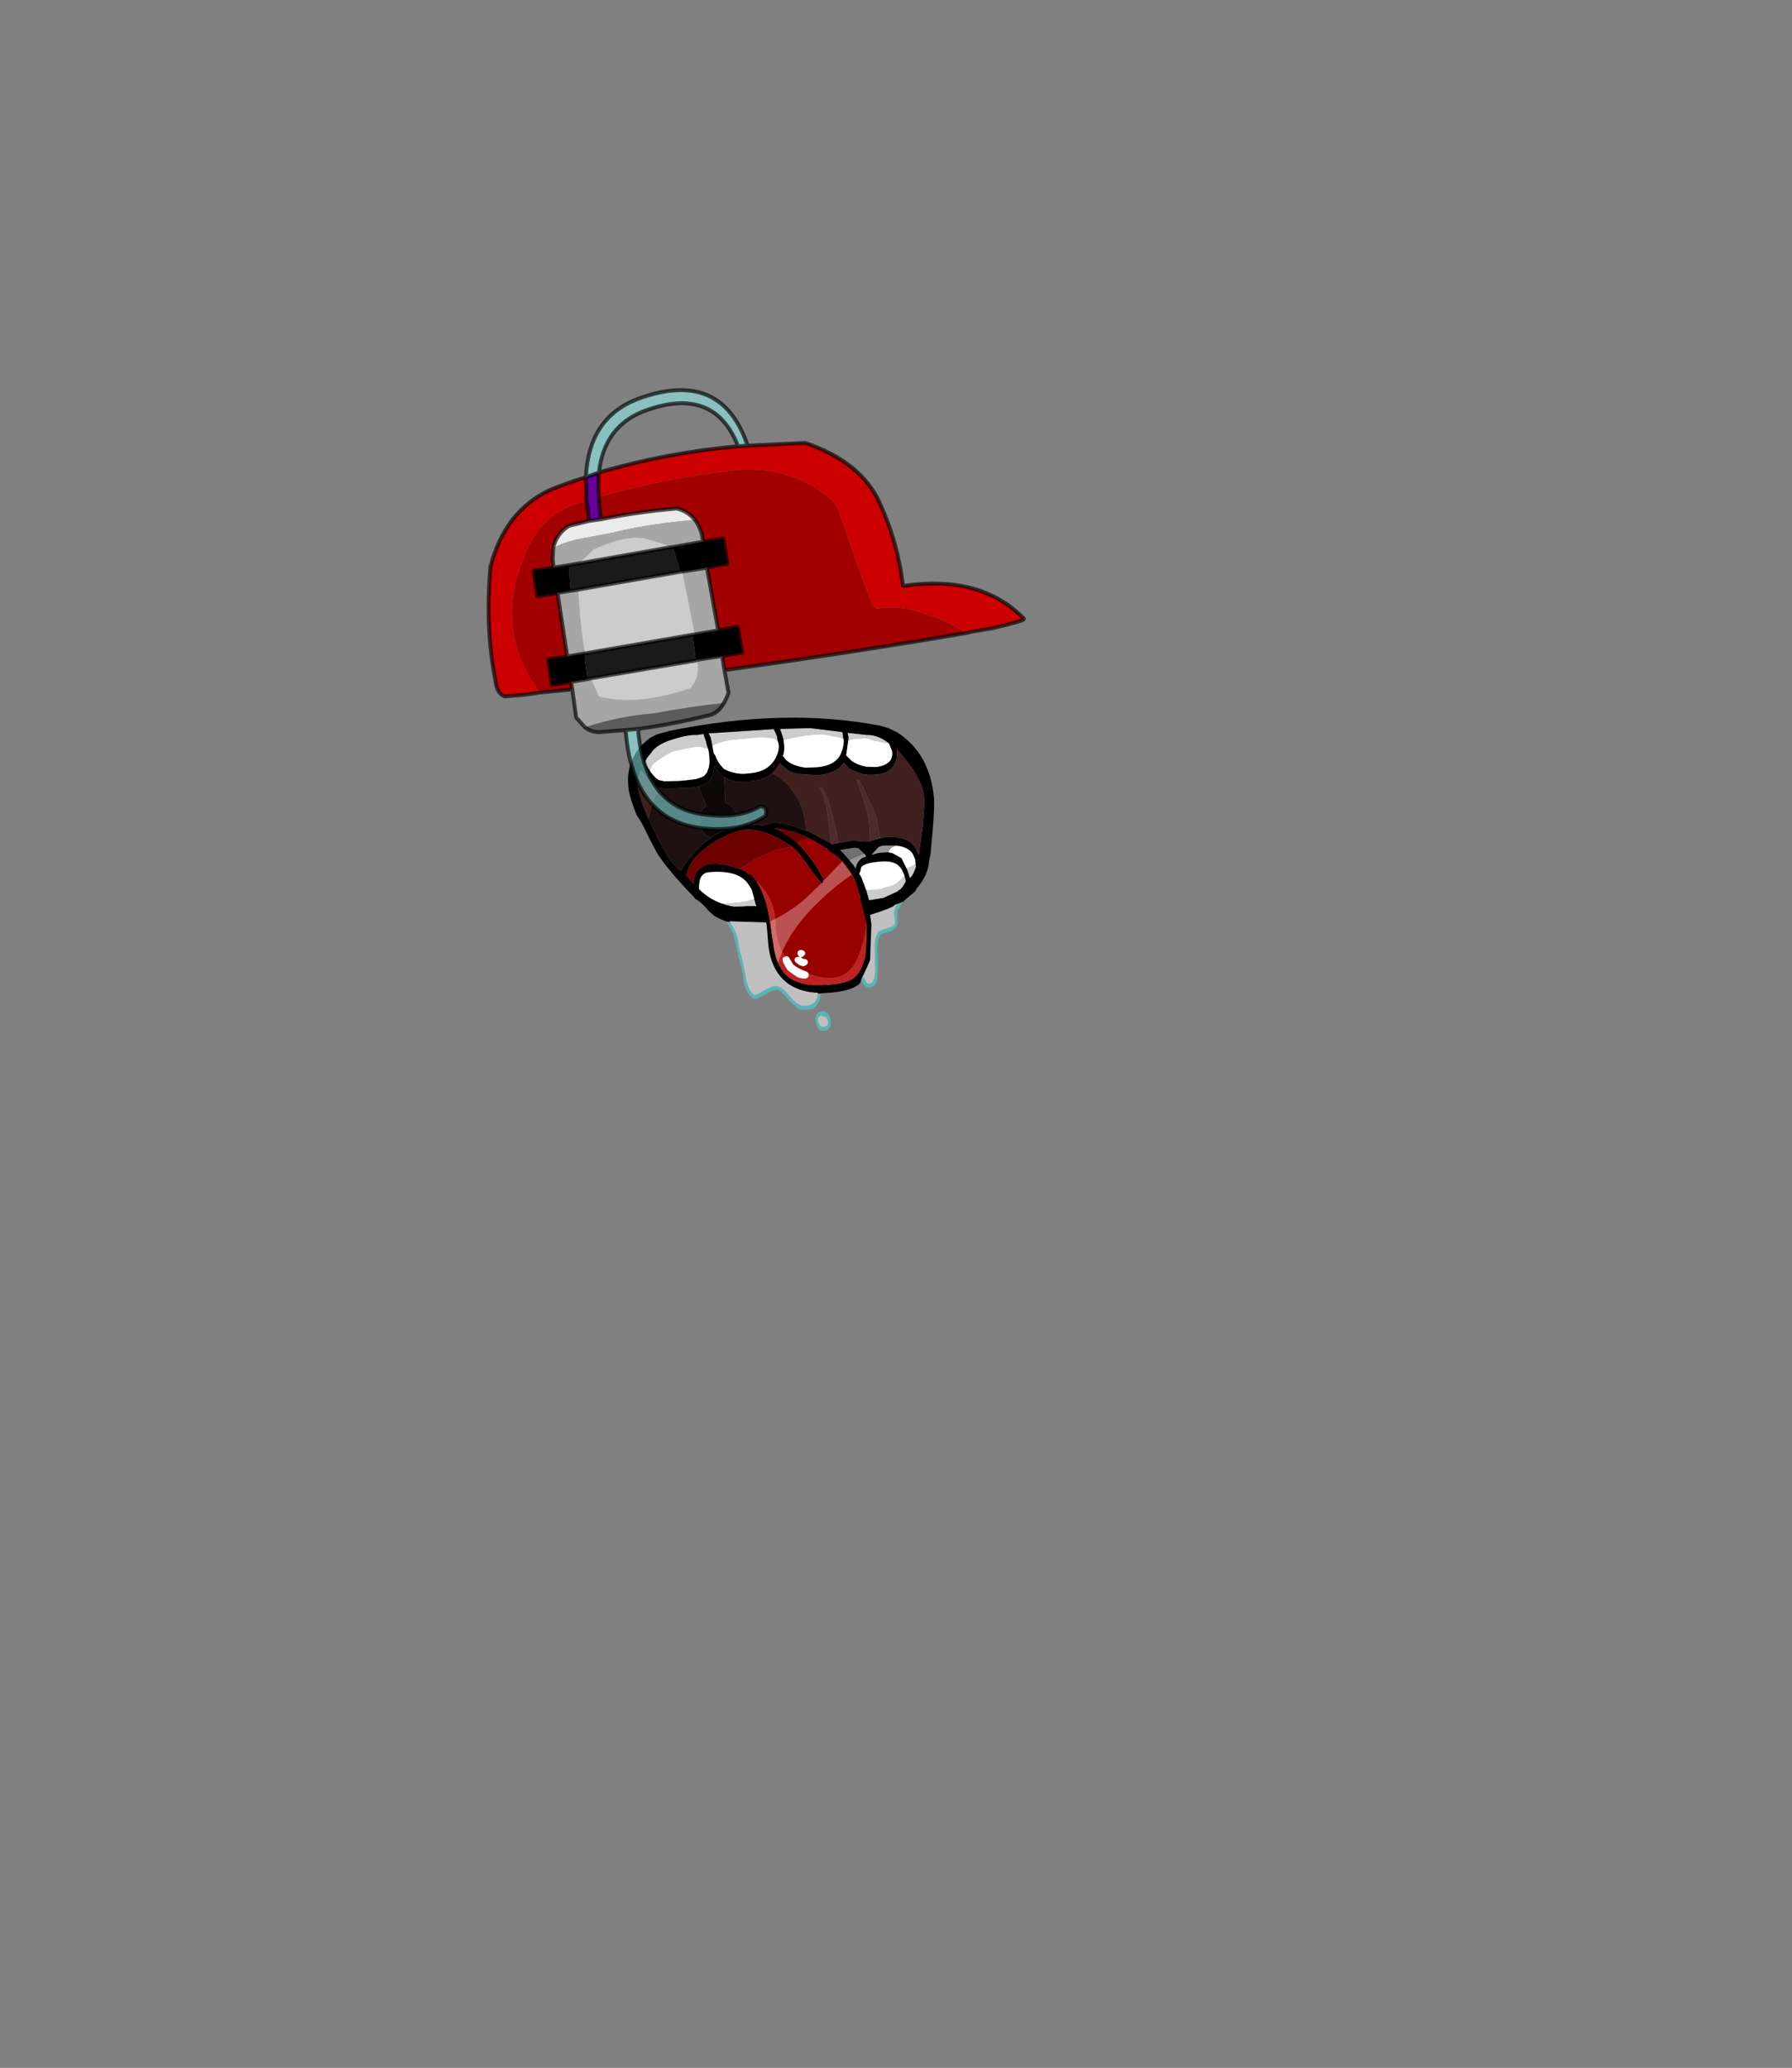 <?xml version="1.0" encoding="UTF-8" standalone="no"?>
<svg xmlns:xlink="http://www.w3.org/1999/xlink" height="531.5px" width="460.6px" xmlns="http://www.w3.org/2000/svg">
  <rect width="100%" height="100%" fill="#808080" stroke="none"/>
  <g transform="matrix(1.0, 0.0, 0.0, 1.0, 193.65, 334.05)">
    <use height="165.15" transform="matrix(1.0, 0.0, 0.0, 1.0, -68.55, -234.25)" width="138.6" xlink:href="#shape0"/>
  </g>
  <defs>
    <g id="shape0" transform="matrix(1.0, 0.0, 0.0, 1.0, 68.55, 234.25)">
      <path d="M24.4 -143.75 L24.4 -144.7 24.2 -145.7 29.1 -145.15 Q31.85 -145.25 34.65 -143.15 L34.8 -143.05 34.9 -142.85 34.65 -142.9 32.3 -143.45 31.0 -143.7 Q29.6 -144.3 28.4 -144.3 L25.15 -144.0 24.4 -143.75 M23.2 -143.9 L23.0 -144.1 22.45 -144.45 18.1 -145.3 Q13.1 -145.3 7.75 -143.85 L7.5 -144.8 6.9 -146.55 6.9 -146.7 14.65 -146.9 22.05 -146.0 22.9 -145.85 23.05 -144.55 23.15 -144.25 23.2 -143.9 M-10.55 -142.35 L-11.0 -144.55 -11.55 -145.55 5.25 -146.65 5.4 -146.2 5.55 -146.0 6.05 -144.85 6.2 -143.85 6.25 -143.55 5.8 -143.85 5.5 -144.15 4.3 -144.4 2.0 -144.6 -5.85 -143.85 Q-9.35 -143.2 -10.55 -142.35 M-4.3 -135.3 L-4.55 -135.35 -4.3 -135.35 -4.3 -135.3 M0.2 -103.1 L0.45 -102.1 0.75 -101.15 -1.6 -101.15 -2.6 -101.05 -4.95 -101.0 Q-6.75 -101.25 -8.45 -101.95 L-7.45 -101.75 -3.25 -102.15 Q-0.8 -102.45 0.2 -103.1 M41.7 -111.95 L41.8 -111.35 Q41.2 -109.3 40.3 -108.4 L40.25 -108.3 39.7 -109.95 39.4 -110.8 41.7 -111.95 M28.95 -105.35 L29.9 -105.2 29.9 -105.25 Q33.65 -105.5 33.65 -105.95 35.95 -106.2 37.3 -107.45 L38.45 -108.55 38.85 -108.95 39.15 -107.7 39.15 -107.45 39.1 -107.35 38.4 -106.2 Q37.7 -105.2 37.0 -105.05 L37.35 -105.05 34.7 -103.85 33.4 -103.25 29.75 -102.65 28.95 -105.35 M-26.7 -136.15 L-27.65 -137.4 -27.95 -138.0 Q-27.5 -139.2 -26.7 -140.05 L-26.25 -140.6 Q-24.85 -142.85 -20.25 -144.15 -16.85 -145.25 -14.35 -145.15 L-12.85 -145.4 -12.15 -143.4 -12.1 -143.0 -11.65 -141.6 -12.65 -141.8 -13.8 -142.15 Q-15.75 -142.15 -20.5 -140.95 -21.35 -140.75 -23.75 -139.2 -26.25 -137.55 -26.25 -136.9 -26.25 -136.55 -26.5 -136.4 L-26.7 -136.15" fill="#cccccc" fill-rule="evenodd" stroke="none"/>
      <path d="M34.9 -142.85 L34.8 -143.05 34.65 -143.15 Q31.85 -145.25 29.1 -145.15 L24.2 -145.7 24.4 -144.7 24.4 -143.75 24.15 -142.0 23.85 -139.9 25.25 -138.5 Q26.85 -137.4 28.95 -137.0 L31.45 -136.9 Q34.25 -137.25 35.25 -138.7 35.8 -139.65 35.65 -140.9 L34.9 -142.85 M-7.2 -97.25 L-7.35 -97.4 -7.75 -97.5 -9.3 -98.2 -10.0 -98.6 -11.45 -99.85 Q-12.35 -101.05 -13.8 -102.3 L-14.6 -102.85 -14.95 -103.0 -15.35 -103.55 Q-22.05 -110.5 -24.75 -114.75 L-26.65 -118.35 -27.4 -119.9 Q-28.95 -123.15 -30.0 -124.5 L-30.6 -126.1 Q-32.0 -129.7 -32.15 -131.95 -32.7 -137.15 -29.65 -141.35 -28.4 -143.05 -26.55 -144.4 -25.7 -144.85 -24.9 -145.25 L-21.5 -146.2 Q8.15 -152.25 32.7 -147.5 L34.7 -146.9 37.0 -145.8 Q45.35 -140.35 46.4 -129.05 46.6 -126.6 46.05 -120.35 L45.55 -114.75 45.15 -112.65 Q44.9 -109.1 41.95 -105.65 41.8 -105.05 40.7 -104.2 L39.25 -103.0 38.55 -102.3 37.05 -101.7 37.15 -101.75 36.9 -101.7 36.45 -101.55 36.3 -101.45 35.9 -101.05 Q33.25 -99.85 30.0 -98.9 L30.35 -96.35 30.15 -91.6 30.0 -87.25 28.95 -84.9 28.1 -83.1 28.05 -83.1 27.55 -81.7 Q27.35 -81.15 26.8 -80.85 25.0 -79.4 19.85 -78.9 L17.55 -78.75 17.45 -78.7 16.6 -78.6 16.6 -78.85 Q12.25 -79.05 9.3 -80.95 4.3 -84.3 3.75 -92.0 L3.45 -95.85 3.3 -96.95 -6.25 -97.25 -5.95 -96.95 -7.2 -97.25 M32.55 -118.55 L33.25 -118.8 Q38.2 -119.25 40.4 -117.55 41.55 -116.65 42.25 -114.75 L42.4 -114.35 42.6 -114.75 42.65 -115.15 43.5 -121.6 Q44.05 -127.2 43.9 -128.9 43.5 -133.65 38.75 -139.25 L36.9 -141.45 36.9 -140.95 Q37.05 -139.1 36.2 -137.55 35.05 -135.3 31.75 -135.0 28.1 -134.6 25.6 -136.05 L24.7 -136.45 23.2 -138.0 22.65 -137.25 Q20.95 -135.3 16.6 -134.8 L11.4 -135.15 Q9.6 -135.6 8.9 -136.05 L7.6 -137.1 Q7.1 -137.45 6.9 -137.95 L6.5 -137.4 Q5.85 -136.2 4.85 -135.35 2.75 -133.6 -0.6 -133.25 L-4.25 -133.2 -4.4 -133.2 -6.2 -133.6 -7.5 -134.3 Q-8.65 -135.15 -9.6 -136.45 L-10.0 -137.25 Q-10.25 -134.8 -11.15 -133.5 L-12.1 -132.55 -14.1 -131.85 -17.05 -131.5 Q-23.15 -131.25 -24.15 -131.5 L-24.4 -131.55 -25.45 -132.1 Q-26.15 -132.5 -27.35 -134.05 L-28.65 -135.75 -28.9 -136.15 Q-29.9 -133.9 -29.75 -132.25 -29.5 -129.3 -26.95 -123.65 L-25.6 -120.75 Q-23.15 -115.7 -21.25 -112.75 L-19.8 -111.2 -19.55 -111.1 -19.35 -110.65 -18.8 -110.35 -18.8 -110.4 -18.55 -110.25 Q-16.15 -114.55 -12.15 -117.8 L-10.95 -118.65 -10.85 -118.75 Q-7.9 -120.75 -4.25 -121.75 L-4.15 -121.7 -4.1 -121.85 -2.2 -122.3 2.15 -121.9 3.4 -122.0 Q4.45 -122.7 6.1 -122.55 9.3 -122.3 13.5 -120.5 L14.6 -120.15 19.8 -117.35 20.1 -117.1 20.4 -117.1 21.9 -117.35 25.7 -118.05 27.4 -117.8 29.35 -117.7 30.0 -117.85 31.2 -118.25 32.55 -118.55 M23.2 -143.9 L23.15 -144.25 23.05 -144.55 22.9 -145.85 22.05 -146.0 14.65 -146.9 6.9 -146.7 6.9 -146.55 7.5 -144.8 7.75 -143.85 7.9 -142.6 Q8.05 -141.1 7.6 -139.7 L7.65 -139.7 Q8.2 -138.8 9.0 -138.25 10.7 -137.1 13.35 -136.75 L16.35 -136.85 Q21.35 -137.3 22.65 -140.75 23.2 -142.05 23.2 -143.9 M6.25 -143.55 L6.2 -143.85 6.05 -144.85 5.55 -146.0 5.4 -146.2 5.25 -146.65 -11.55 -145.55 -11.0 -144.55 -10.55 -142.35 -10.15 -140.25 Q-9.9 -140.25 -9.6 -139.4 L-9.05 -138.25 -8.5 -137.45 -8.45 -137.4 -7.6 -136.45 Q-6.35 -135.7 -4.55 -135.35 L-4.3 -135.3 Q-2.85 -135.05 -0.9 -135.3 1.35 -135.5 3.0 -136.4 4.45 -137.25 5.4 -138.7 6.65 -140.75 6.5 -142.6 L6.25 -143.55 M29.05 -96.55 L27.4 -103.15 27.35 -103.65 27.4 -103.7 26.1 -107.85 Q24.7 -110.5 23.2 -112.35 L20.95 -114.35 20.25 -114.75 19.3 -115.4 18.95 -115.95 18.4 -116.15 18.0 -116.4 18.1 -116.4 17.15 -117.0 16.6 -117.25 16.15 -117.55 16.05 -117.65 15.35 -118.05 14.4 -118.5 13.7 -118.9 11.15 -119.95 Q8.35 -120.9 5.4 -121.2 8.9 -119.6 11.3 -117.35 L12.1 -116.55 13.2 -115.3 13.65 -114.75 Q16.15 -111.75 18.0 -108.05 L17.9 -107.7 17.85 -107.2 Q17.75 -107.0 17.45 -107.0 L14.95 -110.25 11.8 -114.6 11.7 -114.75 10.0 -116.4 Q8.5 -117.5 6.4 -118.55 1.65 -121.15 -2.35 -120.75 L-2.9 -120.65 -3.45 -120.6 -3.75 -120.5 -5.35 -119.95 -6.05 -119.65 -6.1 -119.65 -8.05 -118.75 -9.05 -118.25 Q-12.1 -116.45 -13.8 -114.75 L-13.9 -114.7 -15.3 -113.15 -16.55 -111.25 -17.25 -109.3 -17.3 -109.15 -15.35 -106.85 Q-15.3 -109.15 -14.2 -110.4 L-13.8 -110.7 Q-11.1 -113.35 -3.55 -110.7 L-3.45 -110.7 Q-2.15 -110.35 -1.2 -109.3 -0.8 -109.85 0.25 -108.25 L0.75 -107.6 1.2 -106.85 2.15 -105.05 3.15 -102.4 Q4.15 -98.75 4.7 -94.15 L5.35 -89.9 Q5.8 -87.55 6.65 -85.9 7.8 -83.75 9.15 -82.8 11.55 -81.1 15.45 -80.85 L17.0 -80.85 19.55 -80.95 Q23.7 -81.3 25.4 -82.4 27.95 -84.05 28.8 -88.7 L29.05 -92.75 29.1 -96.1 29.05 -96.55 M-8.45 -101.95 Q-6.75 -101.25 -4.95 -101.0 L-2.6 -101.05 -1.6 -101.15 0.75 -101.15 0.45 -102.1 0.2 -103.1 -0.5 -105.5 -1.5 -107.05 Q-4.15 -110.5 -11.45 -109.85 -13.35 -109.7 -13.8 -107.6 L-13.95 -106.65 -13.95 -105.5 -13.8 -105.35 Q-11.3 -103.0 -8.45 -101.95 M36.65 -116.7 L33.3 -116.7 32.45 -116.45 32.15 -116.25 30.75 -114.75 30.35 -114.35 31.85 -114.75 32.6 -114.9 34.7 -115.0 35.8 -114.75 38.05 -113.5 39.4 -110.8 39.7 -109.95 40.25 -108.3 40.3 -108.4 Q41.2 -109.3 41.8 -111.35 L41.7 -111.95 41.55 -113.2 40.85 -114.75 Q39.6 -116.4 36.65 -116.7 M38.85 -108.95 L38.75 -109.1 38.6 -109.55 38.45 -109.85 Q37.9 -111.25 36.75 -111.95 35.25 -112.8 32.85 -112.6 28.25 -112.25 27.7 -111.05 L27.5 -110.15 27.2 -109.45 27.7 -108.7 28.5 -106.6 28.9 -105.5 28.95 -105.35 29.75 -102.65 33.4 -103.25 34.7 -103.85 37.35 -105.05 37.0 -105.05 Q37.7 -105.2 38.4 -106.2 L39.1 -107.35 39.15 -107.45 39.15 -107.7 38.85 -108.95 M28.5 -114.6 L28.25 -114.75 28.2 -114.85 27.0 -116.0 26.0 -116.15 22.3 -115.55 23.15 -114.75 24.7 -112.95 25.4 -112.05 25.6 -111.9 26.3 -110.8 Q26.3 -111.55 26.8 -112.35 27.4 -113.3 28.25 -113.65 L28.95 -113.9 28.8 -114.05 28.75 -114.3 28.65 -114.45 28.5 -114.6 M-11.65 -141.6 L-12.1 -143.0 -12.15 -143.4 -12.85 -145.4 -14.35 -145.15 Q-16.85 -145.25 -20.25 -144.15 -24.85 -142.85 -26.25 -140.6 L-26.7 -140.05 Q-27.5 -139.2 -27.95 -138.0 L-27.65 -137.4 -26.7 -136.15 -26.55 -135.9 -26.3 -135.5 -25.7 -134.75 -24.85 -133.9 Q-24.15 -133.4 -23.2 -133.35 L-23.0 -133.25 -18.95 -133.35 -17.4 -133.5 -14.9 -133.8 Q-13.35 -134.2 -12.65 -134.65 L-11.95 -135.5 -11.45 -136.9 -11.3 -138.1 -11.3 -138.25 -11.4 -140.25 -11.65 -141.6" fill="#000000" fill-rule="evenodd" stroke="none"/>
      <path d="M24.4 -143.75 L25.15 -144.0 28.4 -144.3 Q29.6 -144.3 31.0 -143.7 L32.3 -143.45 34.65 -142.9 34.9 -142.85 35.65 -140.9 Q35.8 -139.65 35.25 -138.7 34.25 -137.25 31.45 -136.9 L28.95 -137.0 Q26.85 -137.4 25.25 -138.5 L23.85 -139.9 24.15 -142.0 24.4 -143.75 M7.75 -143.85 Q13.1 -145.3 18.1 -145.3 L22.45 -144.45 23.0 -144.1 23.2 -143.9 Q23.2 -142.05 22.65 -140.75 21.35 -137.3 16.35 -136.85 L13.35 -136.75 Q10.7 -137.1 9.0 -138.25 8.2 -138.8 7.65 -139.7 L7.6 -139.7 Q8.05 -141.1 7.9 -142.6 L7.75 -143.85 M-10.55 -142.35 Q-9.35 -143.2 -5.85 -143.85 L2.0 -144.6 4.3 -144.4 5.5 -144.15 5.8 -143.85 6.25 -143.55 6.5 -142.6 Q6.65 -140.75 5.4 -138.7 4.45 -137.25 3.0 -136.4 1.35 -135.5 -0.9 -135.3 -2.85 -135.05 -4.3 -135.3 L-4.3 -135.35 -4.55 -135.35 Q-6.35 -135.7 -7.6 -136.45 L-8.45 -137.4 -8.5 -137.45 -9.05 -138.25 -9.6 -139.4 Q-9.9 -140.25 -10.15 -140.25 L-10.55 -142.35 M0.2 -103.1 Q-0.8 -102.45 -3.25 -102.15 L-7.45 -101.75 -8.45 -101.95 Q-11.3 -103.0 -13.8 -105.35 L-13.95 -105.5 -13.95 -106.65 -13.8 -107.6 Q-13.35 -109.7 -11.45 -109.85 -4.15 -110.5 -1.5 -107.05 L-0.5 -105.5 0.2 -103.1 M34.7 -115.0 Q35.05 -116.1 36.05 -116.45 L36.65 -116.7 Q39.6 -116.4 40.85 -114.75 L41.55 -113.2 41.7 -111.95 39.4 -110.8 38.05 -113.5 35.8 -114.75 34.7 -115.0 M28.95 -105.35 L28.9 -105.5 28.5 -106.6 27.7 -108.7 27.2 -109.45 27.5 -110.15 27.7 -111.05 Q28.25 -112.25 32.85 -112.6 35.25 -112.8 36.75 -111.95 37.9 -111.25 38.45 -109.85 L38.6 -109.55 38.75 -109.1 38.85 -108.95 38.45 -108.55 37.3 -107.45 Q35.95 -106.2 33.65 -105.95 33.65 -105.5 29.9 -105.25 L29.9 -105.2 28.95 -105.35 M14.25 -83.65 L14.25 -83.5 Q14.25 -82.5 12.95 -82.5 L12.0 -82.65 Q11.45 -82.65 10.05 -83.75 8.75 -84.65 8.5 -85.05 L7.75 -86.45 Q7.5 -86.85 7.5 -87.55 7.5 -88.0 8.15 -88.15 L8.2 -88.25 Q9.0 -88.5 9.3 -87.7 L10.25 -86.15 Q11.45 -85.15 13.2 -84.5 14.1 -84.3 14.25 -83.65 M12.15 -88.0 L12.65 -87.7 13.65 -87.45 Q14.05 -87.1 14.05 -86.55 13.55 -85.7 12.85 -85.7 12.0 -85.7 11.25 -86.4 10.55 -86.9 10.55 -87.3 10.55 -88.15 11.7 -88.15 L11.85 -88.15 11.55 -88.4 11.3 -88.85 Q11.3 -89.95 12.3 -89.9 13.35 -89.8 13.35 -88.85 L13.0 -88.4 Q12.65 -88.0 12.3 -88.0 L12.15 -88.0 M-26.7 -136.15 L-26.5 -136.4 Q-26.25 -136.55 -26.25 -136.9 -26.25 -137.55 -23.75 -139.2 -21.35 -140.75 -20.5 -140.95 -15.75 -142.15 -13.8 -142.15 L-12.65 -141.8 -11.65 -141.6 -11.4 -140.25 -11.3 -138.25 -11.3 -138.1 -11.45 -136.9 -11.95 -135.5 -12.65 -134.65 Q-13.35 -134.2 -14.9 -133.8 L-17.4 -133.5 -18.95 -133.35 -23.0 -133.25 -23.2 -133.35 Q-24.15 -133.4 -24.85 -133.9 L-25.7 -134.75 -26.3 -135.5 -26.55 -135.9 -26.7 -136.15" fill="#ffffff" fill-rule="evenodd" stroke="none"/>
      <path d="M4.85 -135.35 Q5.85 -136.2 6.5 -137.4 L6.9 -137.95 Q7.1 -137.45 7.6 -137.1 L8.9 -136.05 Q9.6 -135.6 11.4 -135.15 L16.6 -134.8 Q20.95 -135.3 22.65 -137.25 L23.2 -138.0 24.7 -136.45 25.6 -136.05 Q28.1 -134.6 31.75 -135.0 35.05 -135.3 36.2 -137.55 37.05 -139.1 36.9 -140.95 L36.9 -141.45 38.75 -139.25 Q43.5 -133.65 43.9 -128.9 44.05 -127.2 43.5 -121.6 L42.65 -115.15 42.6 -114.75 42.4 -114.35 42.25 -114.75 Q41.55 -116.65 40.4 -117.55 38.2 -119.25 33.25 -118.8 L32.55 -118.55 31.85 -122.75 Q31.45 -125.1 29.5 -128.85 L27.25 -133.5 26.55 -133.75 28.25 -128.75 29.45 -124.4 Q30.0 -121.9 30.0 -117.85 L29.35 -117.7 27.4 -117.8 25.7 -118.05 21.9 -117.35 21.5 -119.5 20.55 -123.65 19.25 -128.15 18.3 -130.3 Q17.75 -131.7 17.15 -131.8 17.2 -131.4 17.6 -130.55 L18.1 -129.3 Q18.1 -128.75 18.4 -128.0 L18.8 -126.65 19.3 -122.75 19.85 -118.35 19.8 -117.35 14.6 -120.15 13.5 -120.5 Q13.2 -129.15 6.5 -134.35 L4.85 -135.35 M-24.15 -131.5 L-24.85 -130.25 Q-26.3 -127.3 -26.95 -123.65 -29.5 -129.3 -29.75 -132.25 -29.9 -133.9 -28.9 -136.15 L-28.65 -135.75 -27.35 -134.05 Q-26.15 -132.5 -25.45 -132.1 L-24.4 -131.55 -24.15 -131.5" fill="#401f1f" fill-rule="evenodd" stroke="none"/>
      <path d="M19.8 -117.35 L19.85 -118.35 19.3 -122.75 18.8 -126.65 18.4 -128.0 Q18.1 -128.75 18.1 -129.3 L17.6 -130.55 Q17.2 -131.4 17.15 -131.8 17.75 -131.7 18.3 -130.3 L19.25 -128.15 20.55 -123.65 21.5 -119.5 21.9 -117.35 20.4 -117.1 20.1 -117.1 19.8 -117.35 M30.0 -117.85 Q30.0 -121.9 29.45 -124.4 L28.25 -128.75 26.55 -133.75 27.25 -133.5 29.5 -128.85 Q31.45 -125.1 31.85 -122.75 L32.55 -118.55 31.2 -118.25 30.0 -117.85" fill="#4d2b2b" fill-rule="evenodd" stroke="none"/>
      <path d="M4.85 -135.35 L6.5 -134.35 Q13.2 -129.15 13.5 -120.5 9.3 -122.3 6.1 -122.55 4.45 -122.7 3.4 -122.0 L2.15 -121.9 -2.2 -122.3 -4.1 -121.85 -4.15 -121.7 -4.15 -121.85 -4.15 -124.0 -4.15 -124.1 Q-4.55 -126.05 -6.2 -127.2 L-7.25 -127.85 -7.5 -134.3 -6.2 -133.6 -4.4 -133.2 -4.25 -133.2 -0.6 -133.25 Q2.75 -133.6 4.85 -135.35 M-14.1 -131.85 L-12.1 -126.95 -13.1 -126.1 Q-14.25 -124.4 -13.9 -122.4 -13.65 -120.85 -12.55 -119.75 L-12.4 -119.6 -11.95 -119.2 -11.8 -119.1 -10.85 -118.75 -10.95 -118.65 -12.15 -117.8 Q-16.15 -114.55 -18.55 -110.25 L-18.8 -110.4 -18.8 -110.35 -19.35 -110.65 -19.55 -111.1 -19.8 -111.2 -21.25 -112.75 Q-23.15 -115.7 -25.6 -120.75 L-26.95 -123.65 Q-26.3 -127.3 -24.85 -130.25 L-24.15 -131.5 Q-23.15 -131.25 -17.05 -131.5 L-14.1 -131.85" fill="#1f1111" fill-rule="evenodd" stroke="none"/>
      <path d="M14.4 -118.5 L15.35 -118.05 16.05 -117.65 16.15 -117.55 16.6 -117.25 17.15 -117.0 18.1 -116.4 18.0 -116.4 18.4 -116.15 18.95 -115.95 19.3 -115.4 20.25 -114.75 20.95 -114.35 23.2 -112.35 Q24.7 -110.5 26.1 -107.85 L27.4 -103.7 27.35 -103.65 27.4 -103.15 29.05 -96.55 Q28.65 -91.8 26.7 -87.55 23.6 -80.7 15.35 -83.35 L14.25 -83.65 Q14.1 -84.3 13.2 -84.5 11.45 -85.15 10.25 -86.15 L9.3 -87.7 Q9.0 -88.5 8.2 -88.25 L8.15 -88.15 Q5.8 -91.45 5.7 -96.1 5.65 -102.55 1.3 -107.05 L0.75 -107.6 0.25 -108.25 Q-0.8 -109.85 -1.2 -109.3 -2.15 -110.35 -3.45 -110.7 L-3.55 -110.7 -0.6 -112.6 Q1.3 -113.75 3.85 -114.75 L5.65 -115.55 8.5 -116.15 10.0 -116.4 11.7 -114.75 11.8 -114.6 14.95 -110.25 17.45 -107.0 Q17.75 -107.0 17.85 -107.2 L17.9 -107.7 18.0 -108.05 Q16.15 -111.75 13.65 -114.75 L13.2 -115.3 12.1 -116.55 11.3 -117.35 Q12.65 -118.4 14.4 -118.5 M12.15 -88.0 L12.3 -88.0 Q12.65 -88.0 13.0 -88.4 L13.35 -88.85 Q13.35 -89.8 12.3 -89.9 11.3 -89.95 11.3 -88.85 L11.55 -88.4 11.85 -88.15 11.7 -88.15 Q10.55 -88.15 10.55 -87.3 10.55 -86.9 11.25 -86.4 12.0 -85.7 12.85 -85.7 13.55 -85.7 14.05 -86.55 14.05 -87.1 13.65 -87.45 L12.65 -87.7 12.15 -88.0" fill="#990000" fill-rule="evenodd" stroke="none"/>
      <path d="M-3.55 -110.7 Q-11.1 -113.35 -13.8 -110.7 L-14.2 -110.4 Q-15.3 -109.15 -15.35 -106.85 L-17.3 -109.15 -17.25 -109.3 -16.55 -111.25 -15.3 -113.15 -13.9 -114.7 -13.8 -114.75 Q-12.1 -116.45 -9.05 -118.25 L-8.05 -118.75 -6.1 -119.65 -6.05 -119.65 -5.35 -119.95 -3.75 -120.5 -3.45 -120.6 -2.9 -120.65 -2.35 -120.75 Q1.65 -121.15 6.4 -118.55 8.5 -117.5 10.0 -116.4 L8.5 -116.15 5.65 -115.55 3.85 -114.75 Q1.3 -113.75 -0.6 -112.6 L-3.55 -110.7 M11.3 -117.35 Q8.9 -119.6 5.4 -121.2 8.35 -120.9 11.15 -119.95 L13.7 -118.9 14.4 -118.5 Q12.65 -118.4 11.3 -117.35" fill="#6e0000" fill-rule="evenodd" stroke="none"/>
      <path d="M29.05 -96.55 L29.1 -96.1 29.05 -92.75 28.8 -88.7 Q27.95 -84.05 25.4 -82.4 23.7 -81.3 19.55 -80.95 L17.0 -80.85 15.45 -80.85 Q11.55 -81.1 9.15 -82.8 7.8 -83.75 6.65 -85.9 5.8 -87.55 5.35 -89.9 L4.7 -94.15 Q4.15 -98.75 3.15 -102.4 L2.15 -105.05 1.2 -106.85 0.75 -107.6 1.3 -107.05 Q5.65 -102.55 5.7 -96.1 5.8 -91.45 8.15 -88.15 7.5 -88.0 7.5 -87.55 7.5 -86.85 7.75 -86.45 L8.5 -85.05 Q8.75 -84.65 10.05 -83.75 11.45 -82.65 12.0 -82.65 L12.95 -82.5 Q14.25 -82.5 14.25 -83.5 L14.25 -83.65 15.35 -83.35 Q23.6 -80.7 26.7 -87.55 28.65 -91.8 29.05 -96.55" fill="#bf2222" fill-rule="evenodd" stroke="none"/>
      <path d="M34.7 -115.0 L32.6 -114.9 31.85 -114.75 30.35 -114.35 30.75 -114.75 32.15 -116.25 32.45 -116.45 33.3 -116.7 36.65 -116.7 36.05 -116.45 Q35.05 -116.1 34.7 -115.0 M28.5 -114.6 L28.65 -114.45 28.75 -114.3 28.8 -114.05 28.95 -113.9 28.25 -113.65 Q27.4 -113.3 26.8 -112.35 26.3 -111.55 26.3 -110.8 L25.6 -111.9 25.4 -112.05 24.7 -112.95 26.1 -113.65 28.5 -114.6" fill="#969696" fill-rule="evenodd" stroke="none"/>
      <path d="M24.7 -112.95 L23.15 -114.75 22.3 -115.55 26.0 -116.15 27.0 -116.0 28.2 -114.85 28.25 -114.75 28.5 -114.6 26.1 -113.65 24.7 -112.95" fill="#707070" fill-rule="evenodd" stroke="none"/>
      <path d="M36.9 -101.7 L35.9 -101.05 36.3 -101.45 36.45 -101.55 36.9 -101.7" fill="#6ccccc" fill-opacity="0.514" fill-rule="evenodd" stroke="none"/>
      <path d="M-5.95 -96.95 L-6.25 -97.25 3.3 -96.95 3.45 -95.85 3.75 -92.0 Q4.3 -84.3 9.3 -80.95 12.25 -79.05 16.6 -78.85 L16.6 -78.6 16.5 -78.0 Q16.05 -75.7 13.5 -75.5 12.1 -75.35 10.7 -76.5 L9.2 -78.05 8.05 -79.45 Q6.55 -80.7 5.5 -80.6 4.85 -80.55 2.7 -79.4 L0.65 -78.3 Q-0.25 -78.15 -1.15 -80.0 -1.85 -81.4 -2.15 -83.75 L-2.7 -86.55 -3.45 -89.4 -4.0 -92.45 Q-4.45 -94.15 -5.0 -95.25 L-5.95 -96.95 M35.9 -101.05 L36.9 -101.7 37.15 -101.75 37.05 -101.7 36.65 -101.25 Q36.3 -100.55 36.2 -99.5 36.2 -98.6 36.35 -97.9 L36.45 -96.95 36.2 -96.25 Q36.05 -95.95 34.2 -95.4 L32.3 -94.7 Q31.3 -93.4 31.2 -91.35 L31.3 -88.0 Q31.15 -87.6 31.3 -84.45 31.2 -81.3 29.9 -81.15 29.1 -81.1 28.6 -82.35 L28.1 -82.95 28.1 -83.1 28.95 -84.9 30.0 -87.25 30.15 -91.6 30.35 -96.35 30.0 -98.9 Q33.25 -99.85 35.9 -101.05 M18.15 -72.75 L18.8 -72.55 19.25 -71.45 19.15 -70.75 Q19.0 -70.2 18.1 -70.1 17.3 -70.05 16.9 -70.65 L16.6 -71.75 Q16.5 -72.4 16.85 -72.75 17.3 -73.3 18.15 -72.75" fill="#ffffff" fill-opacity="0.502" fill-rule="evenodd" stroke="none"/>
      <path d="M38.55 -102.3 L38.0 -101.6 37.05 -100.05 Q36.9 -99.5 37.0 -98.45 L37.05 -96.7 Q36.65 -95.0 34.7 -94.55 32.8 -94.1 32.45 -93.45 31.9 -92.2 31.85 -90.2 L32.0 -86.6 Q32.0 -83.2 31.7 -81.95 31.3 -80.4 30.0 -80.25 28.9 -80.15 28.1 -81.3 L27.8 -82.0 27.7 -82.0 27.55 -81.7 28.05 -83.1 28.1 -83.1 28.1 -82.95 28.6 -82.35 Q29.1 -81.1 29.9 -81.15 31.2 -81.3 31.3 -84.45 31.15 -87.6 31.3 -88.0 L31.2 -91.35 Q31.3 -93.4 32.3 -94.7 L34.2 -95.4 Q36.05 -95.95 36.2 -96.25 L36.45 -96.95 36.35 -97.9 Q36.2 -98.6 36.2 -99.5 36.3 -100.55 36.65 -101.25 L37.05 -101.7 38.55 -102.3 M17.45 -78.7 L17.3 -78.3 16.9 -76.75 Q16.2 -75.2 15.2 -74.7 L13.55 -74.55 Q12.1 -74.4 11.3 -74.95 L9.15 -76.9 Q6.75 -79.75 6.1 -79.7 5.1 -79.6 3.0 -78.45 L0.8 -77.3 Q-0.45 -77.1 -1.6 -79.2 -2.55 -81.0 -2.6 -82.55 -2.7 -83.65 -3.15 -85.45 L-3.85 -88.25 -4.4 -91.05 -5.25 -94.0 -5.85 -95.4 -6.8 -96.8 -7.2 -97.25 -5.95 -96.95 -5.0 -95.25 Q-4.45 -94.15 -4.0 -92.45 L-3.45 -89.4 -2.7 -86.55 -2.15 -83.75 Q-1.85 -81.4 -1.15 -80.0 -0.25 -78.15 0.65 -78.3 L2.7 -79.4 Q4.85 -80.55 5.5 -80.6 6.55 -80.7 8.05 -79.45 L9.2 -78.05 10.7 -76.5 Q12.1 -75.35 13.5 -75.5 16.05 -75.7 16.5 -78.0 L16.6 -78.6 17.45 -78.7 M18.15 -72.75 Q17.3 -73.3 16.85 -72.75 16.5 -72.4 16.6 -71.75 L16.9 -70.65 Q17.3 -70.05 18.1 -70.1 19.0 -70.2 19.15 -70.75 L19.25 -71.45 18.8 -72.55 18.15 -72.75 M17.7 -74.15 Q19.55 -74.15 19.85 -71.45 19.95 -70.6 19.65 -70.1 19.25 -69.2 18.1 -69.1 16.9 -68.95 16.35 -70.35 L16.0 -71.7 Q15.9 -72.75 16.35 -73.45 16.85 -74.15 17.7 -74.15" fill="#4bcccc" fill-opacity="0.702" fill-rule="evenodd" stroke="none"/>
      <path d="M-14.1 -131.85 L-12.1 -132.55 -11.15 -133.5 Q-10.25 -134.8 -10.0 -137.25 L-9.6 -136.45 Q-8.65 -135.15 -7.5 -134.3 L-7.25 -127.85 -6.2 -127.2 Q-4.55 -126.05 -4.15 -124.1 L-4.15 -124.0 -4.15 -121.85 -4.15 -121.7 -4.25 -121.75 Q-7.9 -120.75 -10.85 -118.75 L-11.8 -119.1 -11.95 -119.2 -12.4 -119.6 -12.55 -119.75 Q-13.65 -120.85 -13.9 -122.4 -14.25 -124.4 -13.1 -126.1 L-12.1 -126.95 -14.1 -131.85" fill="#0f0808" fill-rule="evenodd" stroke="none"/>
      <path d="M17.4 -102.85 Q8.9 -94.95 6.35 -86.55 5.7 -88.0 5.35 -89.9 L4.7 -94.15 4.3 -97.2 4.4 -97.25 Q9.0 -99.45 12.95 -102.7 L17.45 -107.0 Q17.75 -107.0 17.85 -107.2 L17.9 -107.55 20.9 -110.65 22.8 -112.65 25.3 -109.25 Q21.35 -106.6 17.4 -102.85" fill="#ffffff" fill-opacity="0.322" fill-rule="evenodd" stroke="none"/>
      <path d="M-1.5 -219.5 L13.35 -220.2 Q27.65 -215.3 32.4 -204.9 37.15 -194.55 38.45 -183.45 58.45 -186.4 69.5 -175.05 70.1 -174.55 61.45 -172.6 L55.7 -171.6 54.7 -171.35 52.05 -172.95 Q46.55 -175.95 40.15 -177.45 36.05 -178.3 31.55 -177.65 30.5 -178.35 30.3 -179.3 25.95 -190.8 21.9 -202.85 21.25 -204.6 19.95 -205.65 9.45 -214.7 -5.25 -213.15 -22.5 -211.1 -39.7 -206.35 -40.0 -209.7 -39.7 -212.6 -22.6 -217.65 -3.95 -219.35 L-1.5 -219.5 M-54.85 -156.05 L-58.6 -155.5 -63.9 -155.05 Q-66.0 -155.75 -66.35 -159.4 -68.95 -172.55 -67.6 -188.35 -63.9 -202.65 -52.35 -208.1 -47.8 -209.95 -43.05 -211.4 L-42.95 -205.35 Q-53.6 -202.85 -58.3 -192.6 -67.3 -172.4 -54.85 -156.05" fill="#cc0000" fill-rule="evenodd" stroke="none"/>
      <path d="M-39.7 -206.35 Q-22.5 -211.1 -5.25 -213.15 9.45 -214.7 19.95 -205.65 21.25 -204.6 21.9 -202.85 25.95 -190.8 30.3 -179.3 30.5 -178.35 31.55 -177.65 36.05 -178.3 40.15 -177.45 46.55 -175.95 52.05 -172.95 L54.7 -171.35 Q26.1 -166.45 -7.45 -161.8 L-8.05 -165.45 -2.9 -166.3 -4.0 -172.95 -9.05 -172.0 -11.95 -188.15 -6.65 -189.2 -7.75 -195.65 -12.95 -194.8 -13.2 -196.5 Q-13.8 -198.8 -15.05 -200.45 -16.85 -202.65 -19.7 -203.35 -29.35 -202.55 -39.1 -200.6 -39.6 -203.5 -39.7 -206.0 L-39.7 -206.35 M-46.55 -156.85 L-54.85 -156.05 Q-67.3 -172.4 -58.3 -192.6 -53.6 -202.85 -42.95 -205.35 L-42.8 -204.9 -42.25 -200.15 -47.4 -198.9 Q-50.6 -196.95 -51.45 -193.15 L-51.6 -190.35 -51.35 -188.15 -56.5 -187.3 -55.5 -180.8 -50.35 -181.65 -47.85 -165.3 -52.75 -164.55 -51.75 -158.0 -46.85 -158.8 -46.55 -156.85" fill="#a30000" fill-rule="evenodd" stroke="none"/>
      <path d="M-1.5 -219.5 L-3.95 -219.35 Q-10.05 -235.05 -27.95 -228.45 -38.4 -224.5 -39.7 -212.6 L-43.05 -211.4 Q-42.35 -226.75 -29.6 -231.55 -8.15 -239.4 -1.5 -219.5 M-29.65 -146.7 Q-28.1 -127.15 -13.4 -124.8 -3.85 -123.4 1.65 -126.8 3.75 -126.9 3.15 -124.35 -3.85 -119.75 -14.45 -121.35 -31.15 -124.1 -32.85 -146.4 L-29.65 -146.7" fill="#94ffff" fill-opacity="0.502" fill-rule="evenodd" stroke="none"/>
      <path d="M-39.7 -212.6 Q-40.0 -209.7 -39.7 -206.35 L-39.7 -206.0 Q-39.6 -203.5 -39.1 -200.6 L-42.25 -200.15 -42.8 -204.9 -42.95 -205.35 -43.05 -211.4 -39.7 -212.6" fill="#660099" fill-rule="evenodd" stroke="none"/>
      <path d="M-51.45 -193.15 Q-50.6 -196.95 -47.4 -198.9 L-42.25 -200.15 -39.1 -200.6 Q-29.35 -202.55 -19.7 -203.35 -16.85 -202.65 -15.05 -200.45 L-17.4 -200.2 Q-27.9 -199.2 -36.3 -197.1 L-45.4 -195.4 Q-49.2 -194.45 -51.45 -193.15" fill="#ebebeb" fill-rule="evenodd" stroke="none"/>
      <path d="M-7.45 -161.8 L-6.4 -156.0 Q-6.95 -154.4 -7.6 -153.35 -16.7 -152.4 -25.45 -150.7 -34.35 -150.05 -43.3 -147.1 L-45.55 -149.6 -46.55 -156.85 -46.85 -158.8 -42.65 -159.5 -41.8 -159.7 -39.8 -155.05 Q-30.2 -152.4 -16.15 -157.15 L-15.45 -158.1 Q-13.65 -160.8 -14.45 -164.45 L-8.05 -165.45 -7.45 -161.8 M-51.45 -193.15 Q-49.2 -194.45 -45.4 -195.4 L-36.3 -197.1 Q-27.9 -199.2 -17.4 -200.2 L-15.05 -200.45 Q-13.8 -198.8 -13.2 -196.5 L-12.95 -194.8 -20.7 -193.45 -21.25 -193.4 Q-22.3 -194.1 -27.2 -195.5 -32.15 -196.9 -41.0 -192.9 L-45.0 -189.2 -47.4 -188.8 -51.35 -188.15 -51.6 -190.35 -51.45 -193.15 M-18.25 -187.15 L-11.95 -188.15 -9.05 -172.0 -15.05 -171.0 -18.25 -187.15 M-45.05 -182.5 L-44.85 -179.4 Q-44.5 -172.7 -43.3 -166.1 L-43.35 -166.1 -47.85 -165.3 -50.35 -181.65 -46.8 -182.25 -45.05 -182.5" fill="#a6a6a6" fill-rule="evenodd" stroke="none"/>
      <path d="M-51.35 -188.15 L-47.4 -188.8 -47.1 -183.45 -46.8 -182.25 -50.35 -181.65 -55.5 -180.8 -56.5 -187.3 -51.35 -188.15 M-20.7 -193.45 L-12.95 -194.8 -7.75 -195.65 -6.65 -189.2 -11.95 -188.15 -18.25 -187.15 -18.8 -187.1 -20.7 -193.45 M-15.05 -171.0 L-9.05 -172.0 -4.0 -172.95 -2.9 -166.3 -8.05 -165.45 -14.45 -164.45 -14.8 -164.3 -15.65 -170.9 -15.05 -171.0 M-43.35 -166.1 L-43.3 -164.3 -42.65 -159.5 -46.85 -158.8 -51.75 -158.0 -52.75 -164.55 -47.85 -165.3 -43.35 -166.1" fill="#000000" fill-rule="evenodd" stroke="none"/>
      <path d="M-45.0 -189.2 L-41.0 -192.9 Q-32.15 -196.9 -27.2 -195.5 -22.3 -194.1 -21.25 -193.4 L-45.0 -189.2 M-18.25 -187.15 L-15.05 -171.0 -15.65 -170.9 -43.3 -166.1 Q-44.5 -172.7 -44.85 -179.4 L-45.05 -182.5 -18.8 -187.1 -18.25 -187.15 M-14.8 -164.3 L-14.45 -164.45 Q-13.65 -160.8 -15.45 -158.1 L-16.15 -157.15 Q-30.2 -152.4 -39.8 -155.05 L-41.8 -159.7 -14.8 -164.3" fill="#cccccc" fill-rule="evenodd" stroke="none"/>
      <path d="M-47.4 -188.8 L-45.0 -189.2 -21.25 -193.4 -20.7 -193.45 -18.8 -187.1 -45.05 -182.5 -46.8 -182.25 -47.1 -183.45 -47.4 -188.8 M-43.3 -166.1 L-15.65 -170.9 -14.8 -164.3 -41.8 -159.7 -42.65 -159.5 -43.3 -164.3 -43.35 -166.1 -43.3 -166.1" fill="#1a1a1a" fill-rule="evenodd" stroke="none"/>
      <path d="M-7.6 -153.35 Q-9.15 -150.45 -12.1 -150.05 -20.7 -147.9 -29.65 -146.7 L-32.85 -146.4 -38.6 -145.95 Q-41.25 -145.55 -43.3 -147.1 -34.35 -150.05 -25.45 -150.7 -16.7 -152.4 -7.6 -153.35" fill="#5c5c5c" fill-rule="evenodd" stroke="none"/>
      <path d="M54.7 -171.35 L55.7 -171.6 61.45 -172.6 Q70.1 -174.55 69.5 -175.05 58.45 -186.4 38.45 -183.45 37.15 -194.55 32.4 -204.9 27.65 -215.3 13.35 -220.2 L-1.5 -219.5 -3.95 -219.35 Q-22.6 -217.65 -39.7 -212.6 -40.0 -209.7 -39.7 -206.35 L-39.7 -206.0 Q-39.6 -203.5 -39.1 -200.6 L-42.25 -200.15 -42.8 -204.9 -42.95 -205.35 -43.05 -211.4 Q-42.35 -226.75 -29.6 -231.55 -8.15 -239.4 -1.5 -219.5 M54.7 -171.35 Q26.1 -166.45 -7.45 -161.8 L-6.4 -156.0 Q-6.95 -154.4 -7.6 -153.35 -9.15 -150.45 -12.1 -150.05 -20.7 -147.9 -29.65 -146.7 -28.1 -127.15 -13.4 -124.8 -3.85 -123.4 1.65 -126.8 3.75 -126.9 3.15 -124.35 -3.85 -119.75 -14.45 -121.35 -31.15 -124.1 -32.85 -146.4 L-38.6 -145.95 Q-41.25 -145.55 -43.3 -147.1 L-45.55 -149.6 -46.55 -156.85 -54.85 -156.05 -58.6 -155.5 -63.9 -155.05 Q-66.0 -155.75 -66.35 -159.4 -68.95 -172.55 -67.6 -188.35 -63.9 -202.65 -52.35 -208.1 -47.8 -209.95 -43.05 -211.4 L-39.7 -212.6 Q-38.4 -224.5 -27.95 -228.45 -10.05 -235.05 -3.95 -219.35 M-51.45 -193.15 Q-50.6 -196.95 -47.4 -198.9 L-42.25 -200.15 M-51.45 -193.15 L-51.6 -190.35 -51.35 -188.15 -47.4 -188.8 -45.0 -189.2 -21.25 -193.4 -20.7 -193.45 -12.95 -194.8 -13.2 -196.5 Q-13.8 -198.8 -15.05 -200.45 -16.85 -202.65 -19.7 -203.35 -29.35 -202.55 -39.1 -200.6 M-11.95 -188.15 L-18.25 -187.15 -18.8 -187.1 -45.05 -182.5 -46.8 -182.25 -50.35 -181.65 -55.5 -180.8 -56.5 -187.3 -51.35 -188.15 M-15.05 -171.0 L-9.05 -172.0 -11.95 -188.15 -6.65 -189.2 -7.75 -195.65 -12.95 -194.8 M-43.3 -166.1 L-15.65 -170.9 -15.05 -171.0 M-9.05 -172.0 L-4.0 -172.95 -2.9 -166.3 -8.05 -165.45 -7.45 -161.8 M-14.8 -164.3 L-14.45 -164.45 -8.05 -165.45 M-14.8 -164.3 L-41.8 -159.7 -42.65 -159.5 -46.85 -158.8 -51.75 -158.0 -52.75 -164.55 -47.85 -165.3 -50.35 -181.65 M-47.85 -165.3 L-43.35 -166.1 -43.3 -166.1 M-46.55 -156.85 L-46.85 -158.8 M-29.65 -146.7 L-32.85 -146.4" fill="none" stroke="#000000" stroke-linecap="round" stroke-linejoin="round" stroke-opacity="0.663" stroke-width="1.0"/>
    </g>
  </defs>
</svg>
